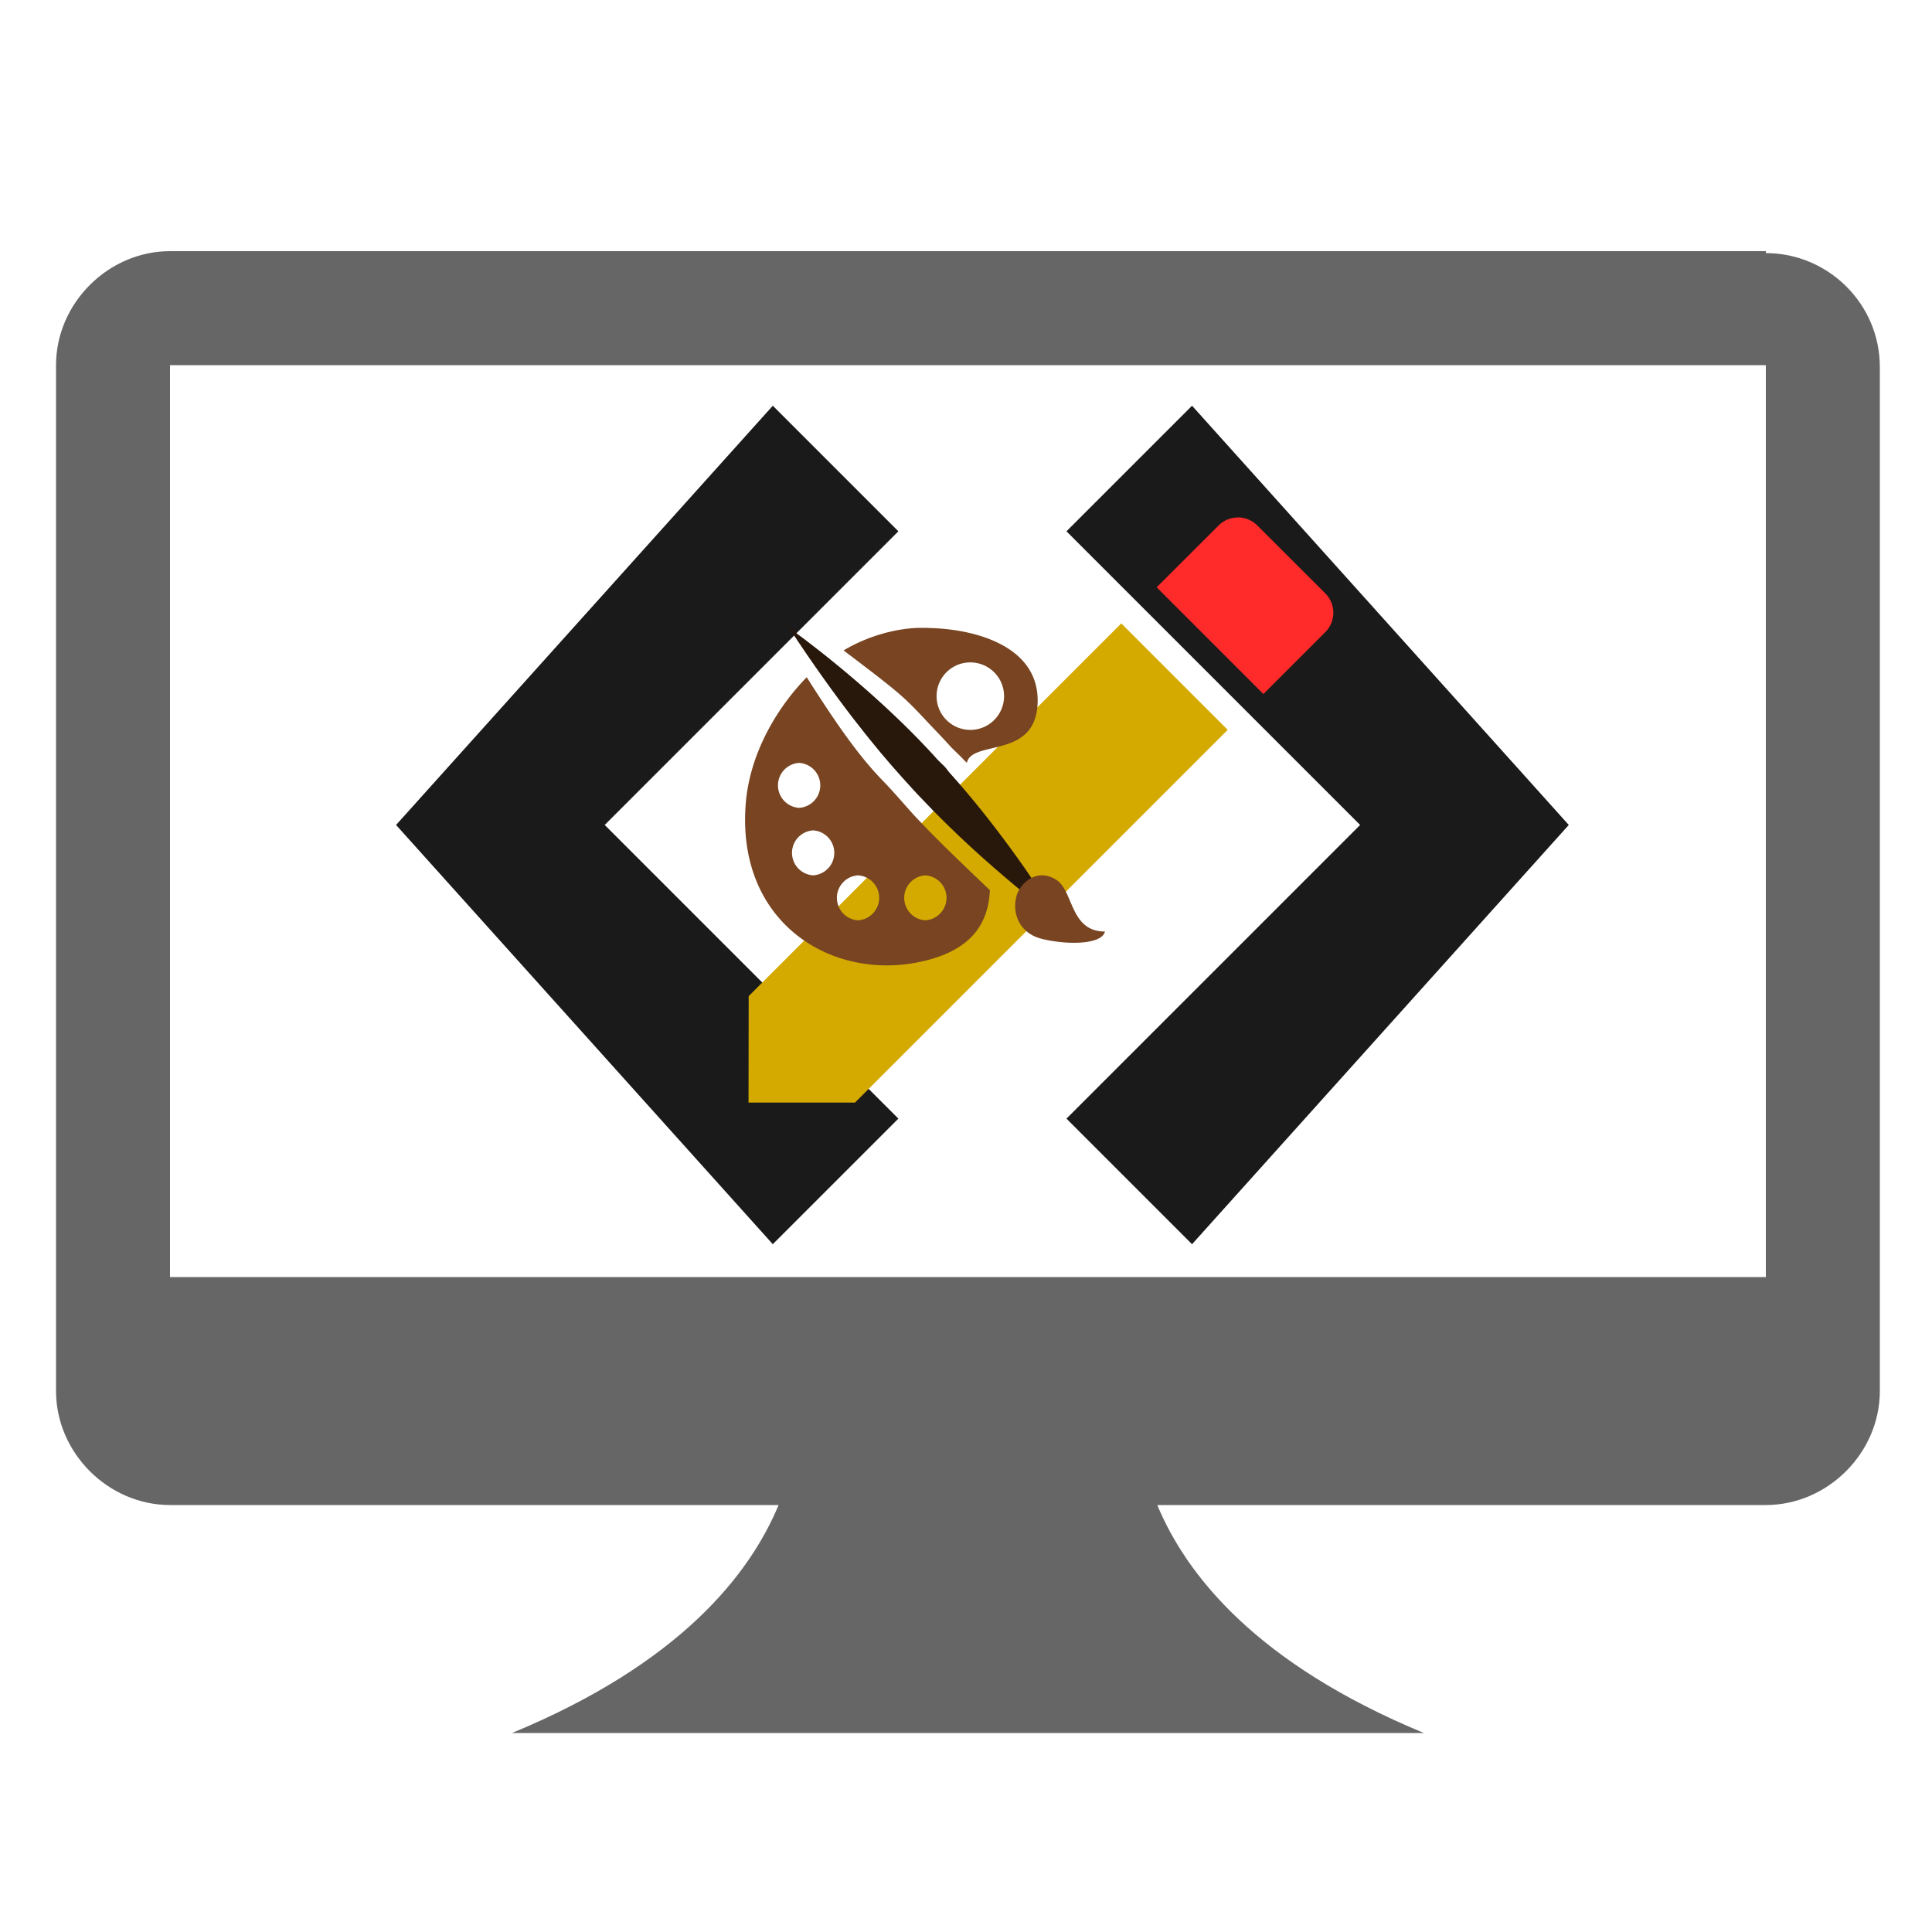 <svg xmlns="http://www.w3.org/2000/svg" version="1.1" viewBox="0 0 1 1">
	<g transform="translate(0,-296)">
		<path d="m0.617 296.21-0.065 0.065 0.152 0.152-0.152 0.152 0.065 0.065 0.195-0.217zm-0.217 0-0.195 0.217 0.195 0.217 0.065-0.065-0.152-0.152 0.152-0.152z" fill-rule="evenodd" stroke-width=".043" fill="#1a1a1a"/>
		<g fill-rule="evenodd" stroke-width=".725" transform="matrix(.038 0 0 .038 -1.128 296.41)">
			<path d="m39.882 2.779 5.075-5.077 1.45 1.45-5.077 5.077h-1.45z" fill="#d4aa00"/>
			<path d="m46.546-3.741a0.372 0.372 0 0 0 -0.264 0.11l-0.843 0.841 1.454 1.454 0.843-0.843a0.373 0.373 0 0 0 0 -0.528l-0.926-0.925a0.373 0.373 0 0 0 -0.264 -0.11z" overflow="visible" fill="#ff2a2a"/>
		</g>
		<g stroke-width=".265" transform="matrix(-.044 0 0 .044 2.231 296.45)">
			<path fill="#28170b" d="m41.42-2.84c-0.476 0.344-1.113 0.874-1.618 1.411-0.046 0.049-0.09 0.096-0.133 0.145-0.028 0.029-0.056 0.052-0.083 0.081-0.017 0.02-0.033 0.043-0.05 0.064-0.496 0.548-0.984 1.238-1.301 1.755 0.788-0.608 1.301-1.102 1.626-1.447 0.064-0.065 0.14-0.15 0.225-0.244 0.319-0.353 0.774-0.91 1.335-1.764z"/>
			<path fill="#784421" d="m39.794-2.84c-0.558 0.008-1.308 0.212-1.296 0.868 0.013 0.684 0.772 0.44 0.833 0.719 0.009-0.012 0.023-0.022 0.033-0.033 0.052-0.057 0.105-0.103 0.157-0.157 0.083-0.093 0.168-0.18 0.256-0.273 0.293-0.312 0.305-0.331 1.004-0.86-0.274-0.164-0.597-0.255-0.872-0.265-0.035-0.001-0.078-0-0.116 0zm-0.503 0.405c0.219 0 0.396 0.178 0.396 0.397a0.397 0.397 0 1 1 -0.396 -0.397zm1.923 0.175c-0.375 0.591-0.627 0.941-0.892 1.214-0.169 0.174-0.308 0.347-0.429 0.471-0.222 0.236-0.513 0.514-0.833 0.819 0.017 0.389 0.214 0.727 0.858 0.851 1.031 0.2 2.124-0.483 2.014-1.868-0.047-0.595-0.371-1.133-0.717-1.487zm0.09 1.007a0.265 0.265 0 0 1 0 0.529 0.265 0.265 0 0 1 0 -0.529zm-0.165 0.794a0.265 0.265 0 0 1 0 0.529 0.265 0.265 0 0 1 0 -0.529zm-1.32 0.529a0.265 0.265 0 0 1 0 0.529 0.265 0.265 0 0 1 0 -0.529zm0.792 0a0.265 0.265 0 0 1 0 0.529 0.265 0.265 0 0 1 0 -0.529zm-2.905 0.661c0.411 0 0.369-0.473 0.568-0.605 0.231-0.153 0.434 0.037 0.474 0.192 0.051 0.196-0.031 0.432-0.299 0.499-0.284 0.071-0.704 0.073-0.743-0.086z"/>
		</g>
		<path d="m0.914 296.13h-0.826c-0.032 0-0.059 0.027-0.059 0.059v0.531c0 0.032 0.027 0.059 0.059 0.059h0.315c-0.015 0.036-0.051 0.082-0.138 0.118h0.472c-0.087-0.036-0.123-0.082-0.138-0.118h0.315c0.032 0 0.059-0.027 0.059-0.059v-0.53c0-0.033-0.027-0.059-0.059-0.059zm0 0.531h-0.826v-0.472h0.826z" fill-rule="evenodd" stroke-width=".059" fill="#666"/>
	</g>
</svg>

